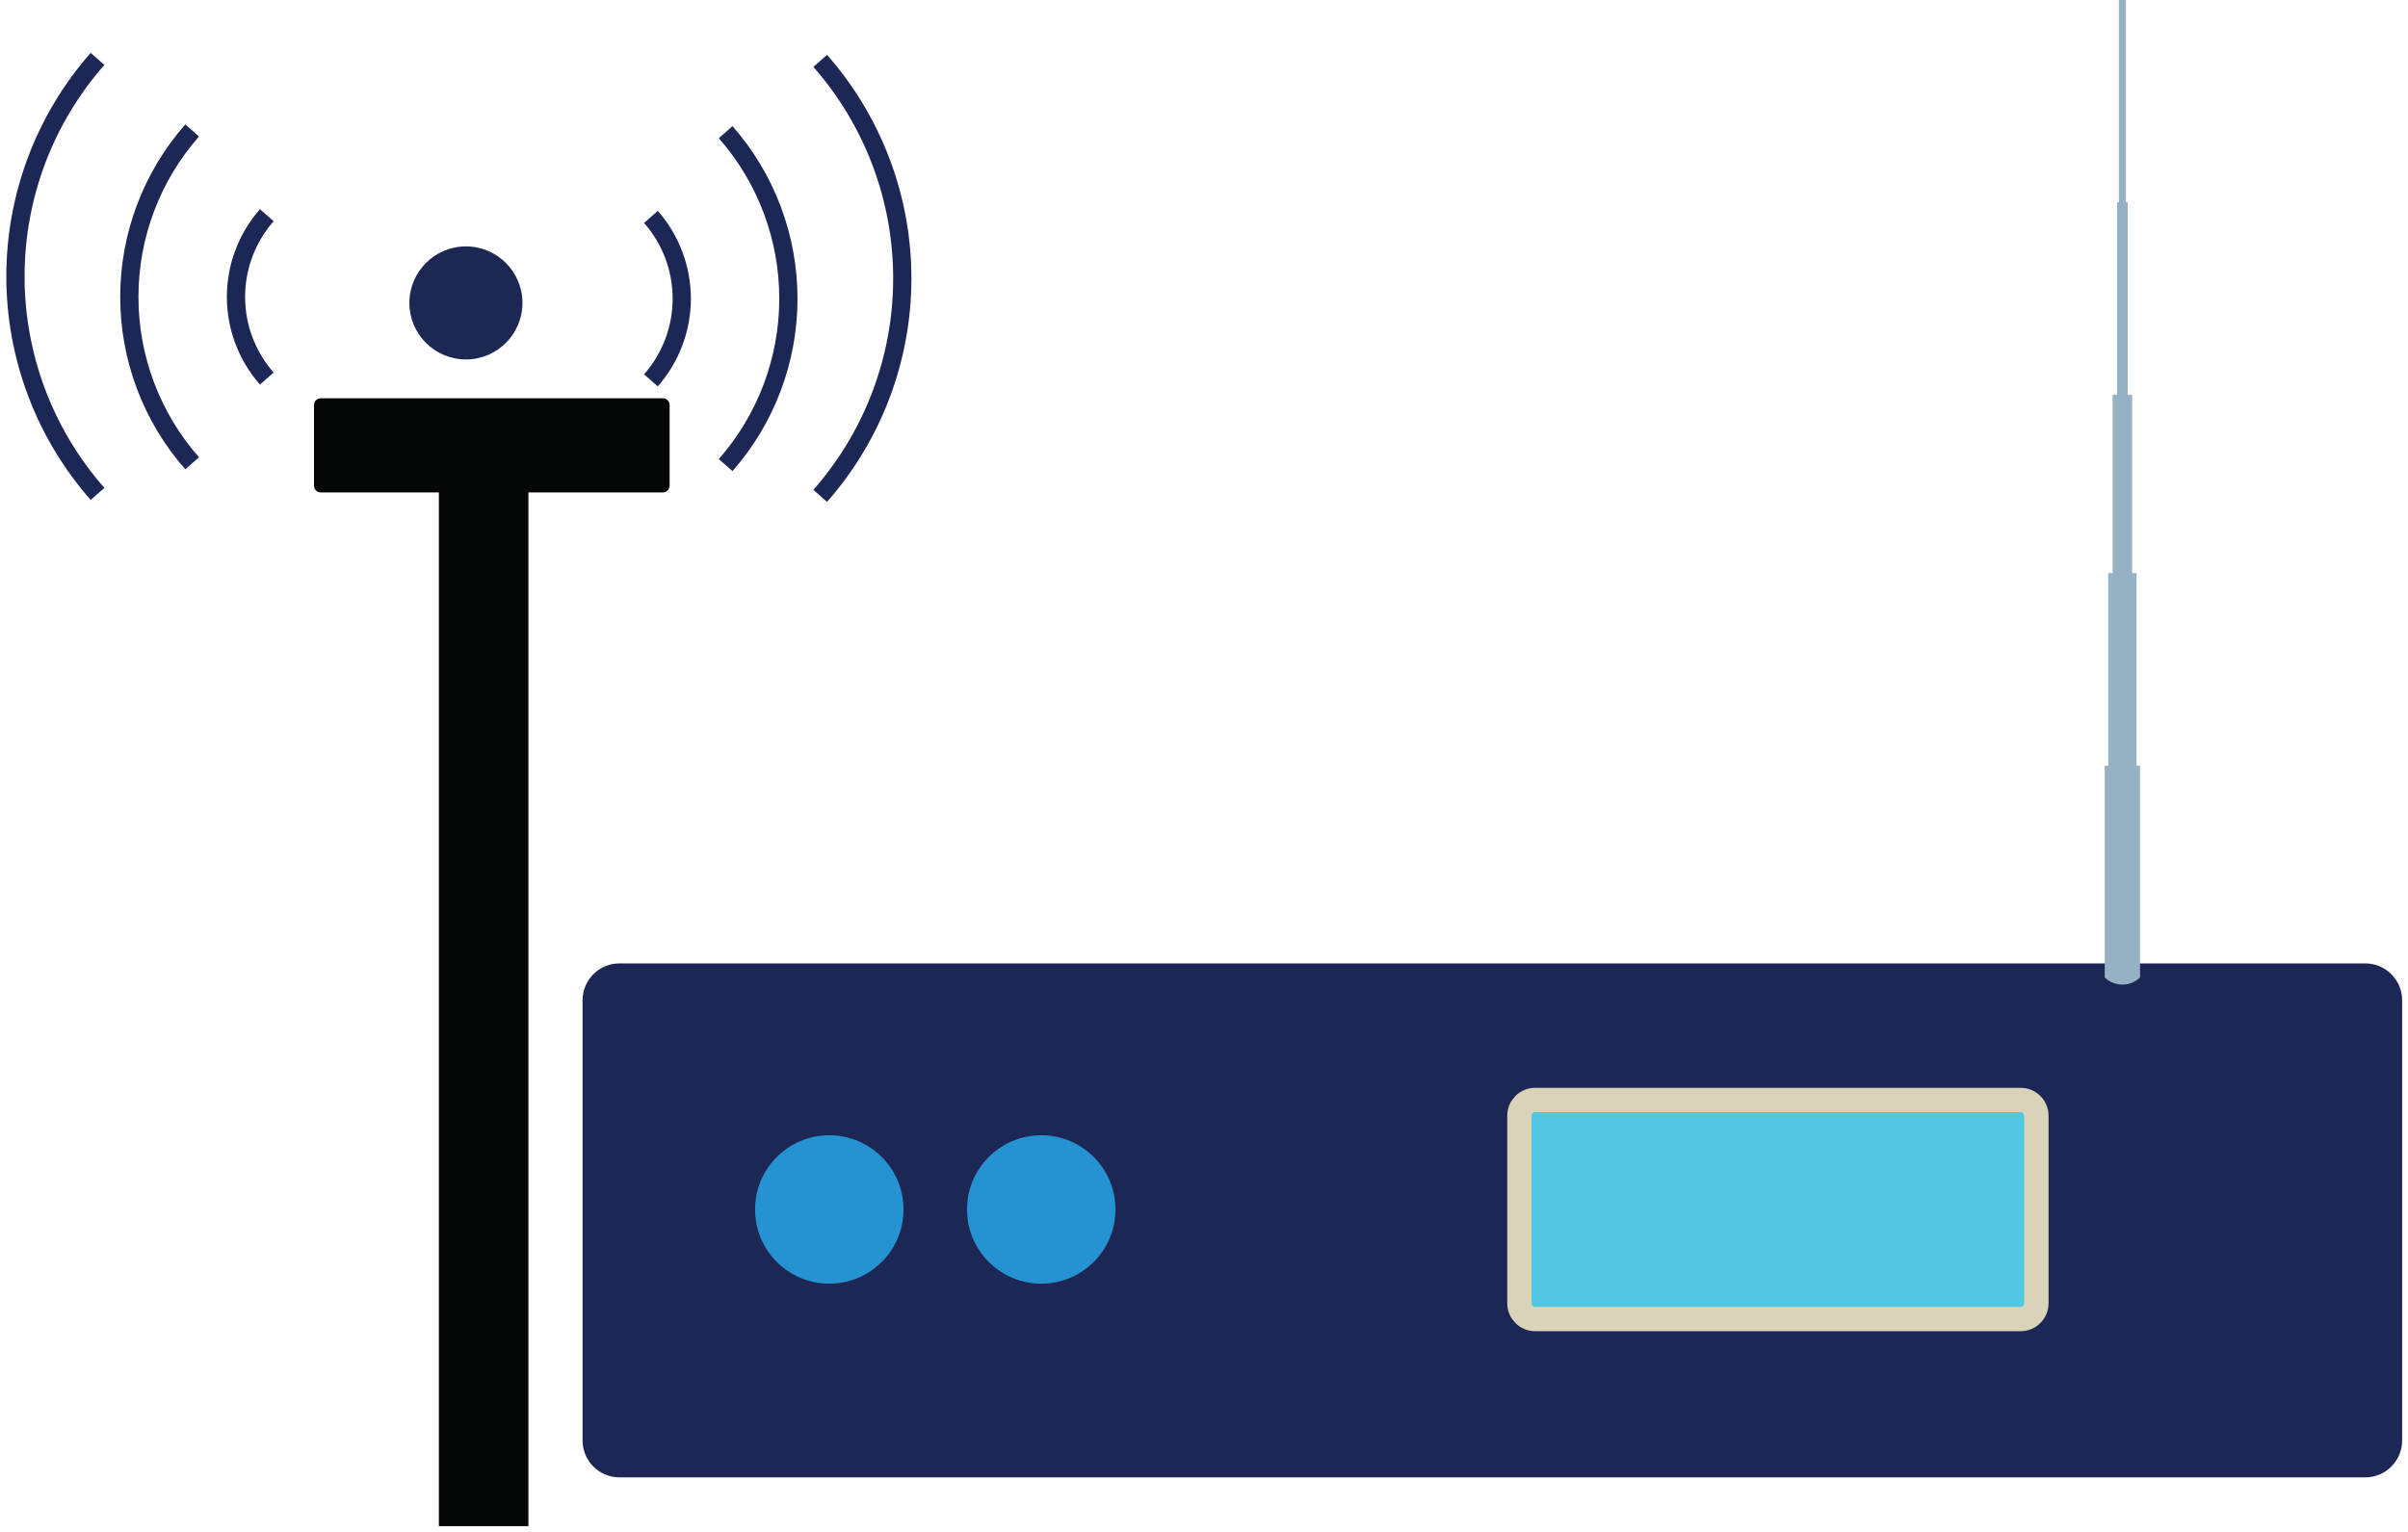 <svg width="99" height="63" viewBox="0 0 99 63" fill="none" xmlns="http://www.w3.org/2000/svg">
<path d="M21.724 19.186H18.044V62.763H21.724V19.186Z" fill="#050606"/>
<path d="M27.251 16.379H13.189C13.034 16.379 12.909 16.505 12.909 16.659V19.973C12.909 20.127 13.034 20.252 13.189 20.252H27.251C27.405 20.252 27.53 20.127 27.53 19.973V16.659C27.53 16.505 27.405 16.379 27.251 16.379Z" fill="#050606"/>
<path d="M19.155 14.782C20.439 14.782 21.48 13.741 21.48 12.458C21.48 11.174 20.439 10.133 19.155 10.133C17.872 10.133 16.831 11.174 16.831 12.458C16.831 13.741 17.872 14.782 19.155 14.782Z" fill="#1C2754"/>
<path d="M29.834 5.435C31.496 7.328 32.413 9.762 32.413 12.281C32.413 14.8 31.496 17.234 29.834 19.127" stroke="#1D2755" stroke-width="0.75" stroke-miterlimit="10"/>
<path d="M26.761 8.92C27.578 9.849 28.029 11.044 28.029 12.281C28.029 13.518 27.578 14.713 26.761 15.642" stroke="#1D2755" stroke-width="0.75" stroke-miterlimit="10"/>
<path d="M33.721 2.503C35.896 4.975 37.096 8.155 37.096 11.447C37.096 14.74 35.896 17.92 33.721 20.392" stroke="#1D2755" stroke-width="0.75" stroke-miterlimit="10"/>
<path d="M7.9 5.365C6.235 7.257 5.317 9.69 5.317 12.21C5.317 14.729 6.235 17.162 7.9 19.053" stroke="#1D2755" stroke-width="0.75" stroke-miterlimit="10"/>
<path d="M10.969 8.85C10.152 9.779 9.702 10.973 9.702 12.209C9.702 13.446 10.152 14.64 10.969 15.569" stroke="#1D2755" stroke-width="0.75" stroke-miterlimit="10"/>
<path d="M4.01 2.422C1.835 4.894 0.635 8.074 0.635 11.367C0.635 14.66 1.835 17.84 4.01 20.312" stroke="#1D2755" stroke-width="0.75" stroke-miterlimit="10"/>
<path d="M97.242 39.62H25.468C24.63 39.62 23.951 40.299 23.951 41.137V59.24C23.951 60.078 24.63 60.757 25.468 60.757H97.242C98.08 60.757 98.759 60.078 98.759 59.24V41.137C98.759 40.299 98.08 39.62 97.242 39.62Z" fill="#1D2755"/>
<path d="M34.094 52.791C35.78 52.791 37.146 51.425 37.146 49.739C37.146 48.054 35.78 46.688 34.094 46.688C32.409 46.688 31.043 48.054 31.043 49.739C31.043 51.425 32.409 52.791 34.094 52.791Z" fill="#2593D1"/>
<path d="M83.061 44.898H63.127C62.762 44.898 62.467 45.194 62.467 45.559V53.438C62.467 53.802 62.762 54.098 63.127 54.098H83.061C83.426 54.098 83.722 53.802 83.722 53.438V45.559C83.722 45.194 83.426 44.898 83.061 44.898Z" fill="#EAE4D6"/>
<path d="M42.809 52.791C44.494 52.791 45.86 51.425 45.86 49.739C45.86 48.054 44.494 46.688 42.809 46.688C41.123 46.688 39.757 48.054 39.757 49.739C39.757 51.425 41.123 52.791 42.809 52.791Z" fill="#2593D1"/>
<path d="M83.075 45.237H63.113C62.756 45.237 62.467 45.527 62.467 45.884V53.598C62.467 53.955 62.756 54.245 63.113 54.245H83.075C83.433 54.245 83.722 53.955 83.722 53.598V45.884C83.722 45.527 83.433 45.237 83.075 45.237Z" fill="#51C7E3" stroke="#D9D4B9" stroke-miterlimit="10"/>
<path d="M87.983 40.2C87.788 40.387 87.528 40.492 87.257 40.492C86.987 40.492 86.727 40.387 86.532 40.2V31.486H87.983V40.2Z" fill="#96B1C4"/>
<path d="M87.84 32.287C87.772 32.377 87.684 32.45 87.583 32.5C87.482 32.55 87.371 32.576 87.258 32.576C87.145 32.576 87.034 32.55 86.933 32.5C86.832 32.45 86.744 32.377 86.676 32.287V23.569H87.84V32.287Z" fill="#96B1C4"/>
<path d="M87.658 24.95C87.626 25.002 87.483 25.24 87.259 25.24C87.036 25.24 86.889 25.002 86.857 24.95V16.232H87.658V24.95Z" fill="#96B1C4"/>
<path d="M87.477 17.033C87.459 17.085 87.382 17.323 87.26 17.323C87.138 17.323 87.057 17.085 87.04 17.033V8.319H87.477V17.033Z" fill="#96B1C4"/>
<path d="M87.403 8.714C87.403 8.766 87.34 9.004 87.26 9.004C87.179 9.004 87.123 8.766 87.113 8.714V0H87.403V8.714Z" fill="#96B1C4"/>
</svg>
